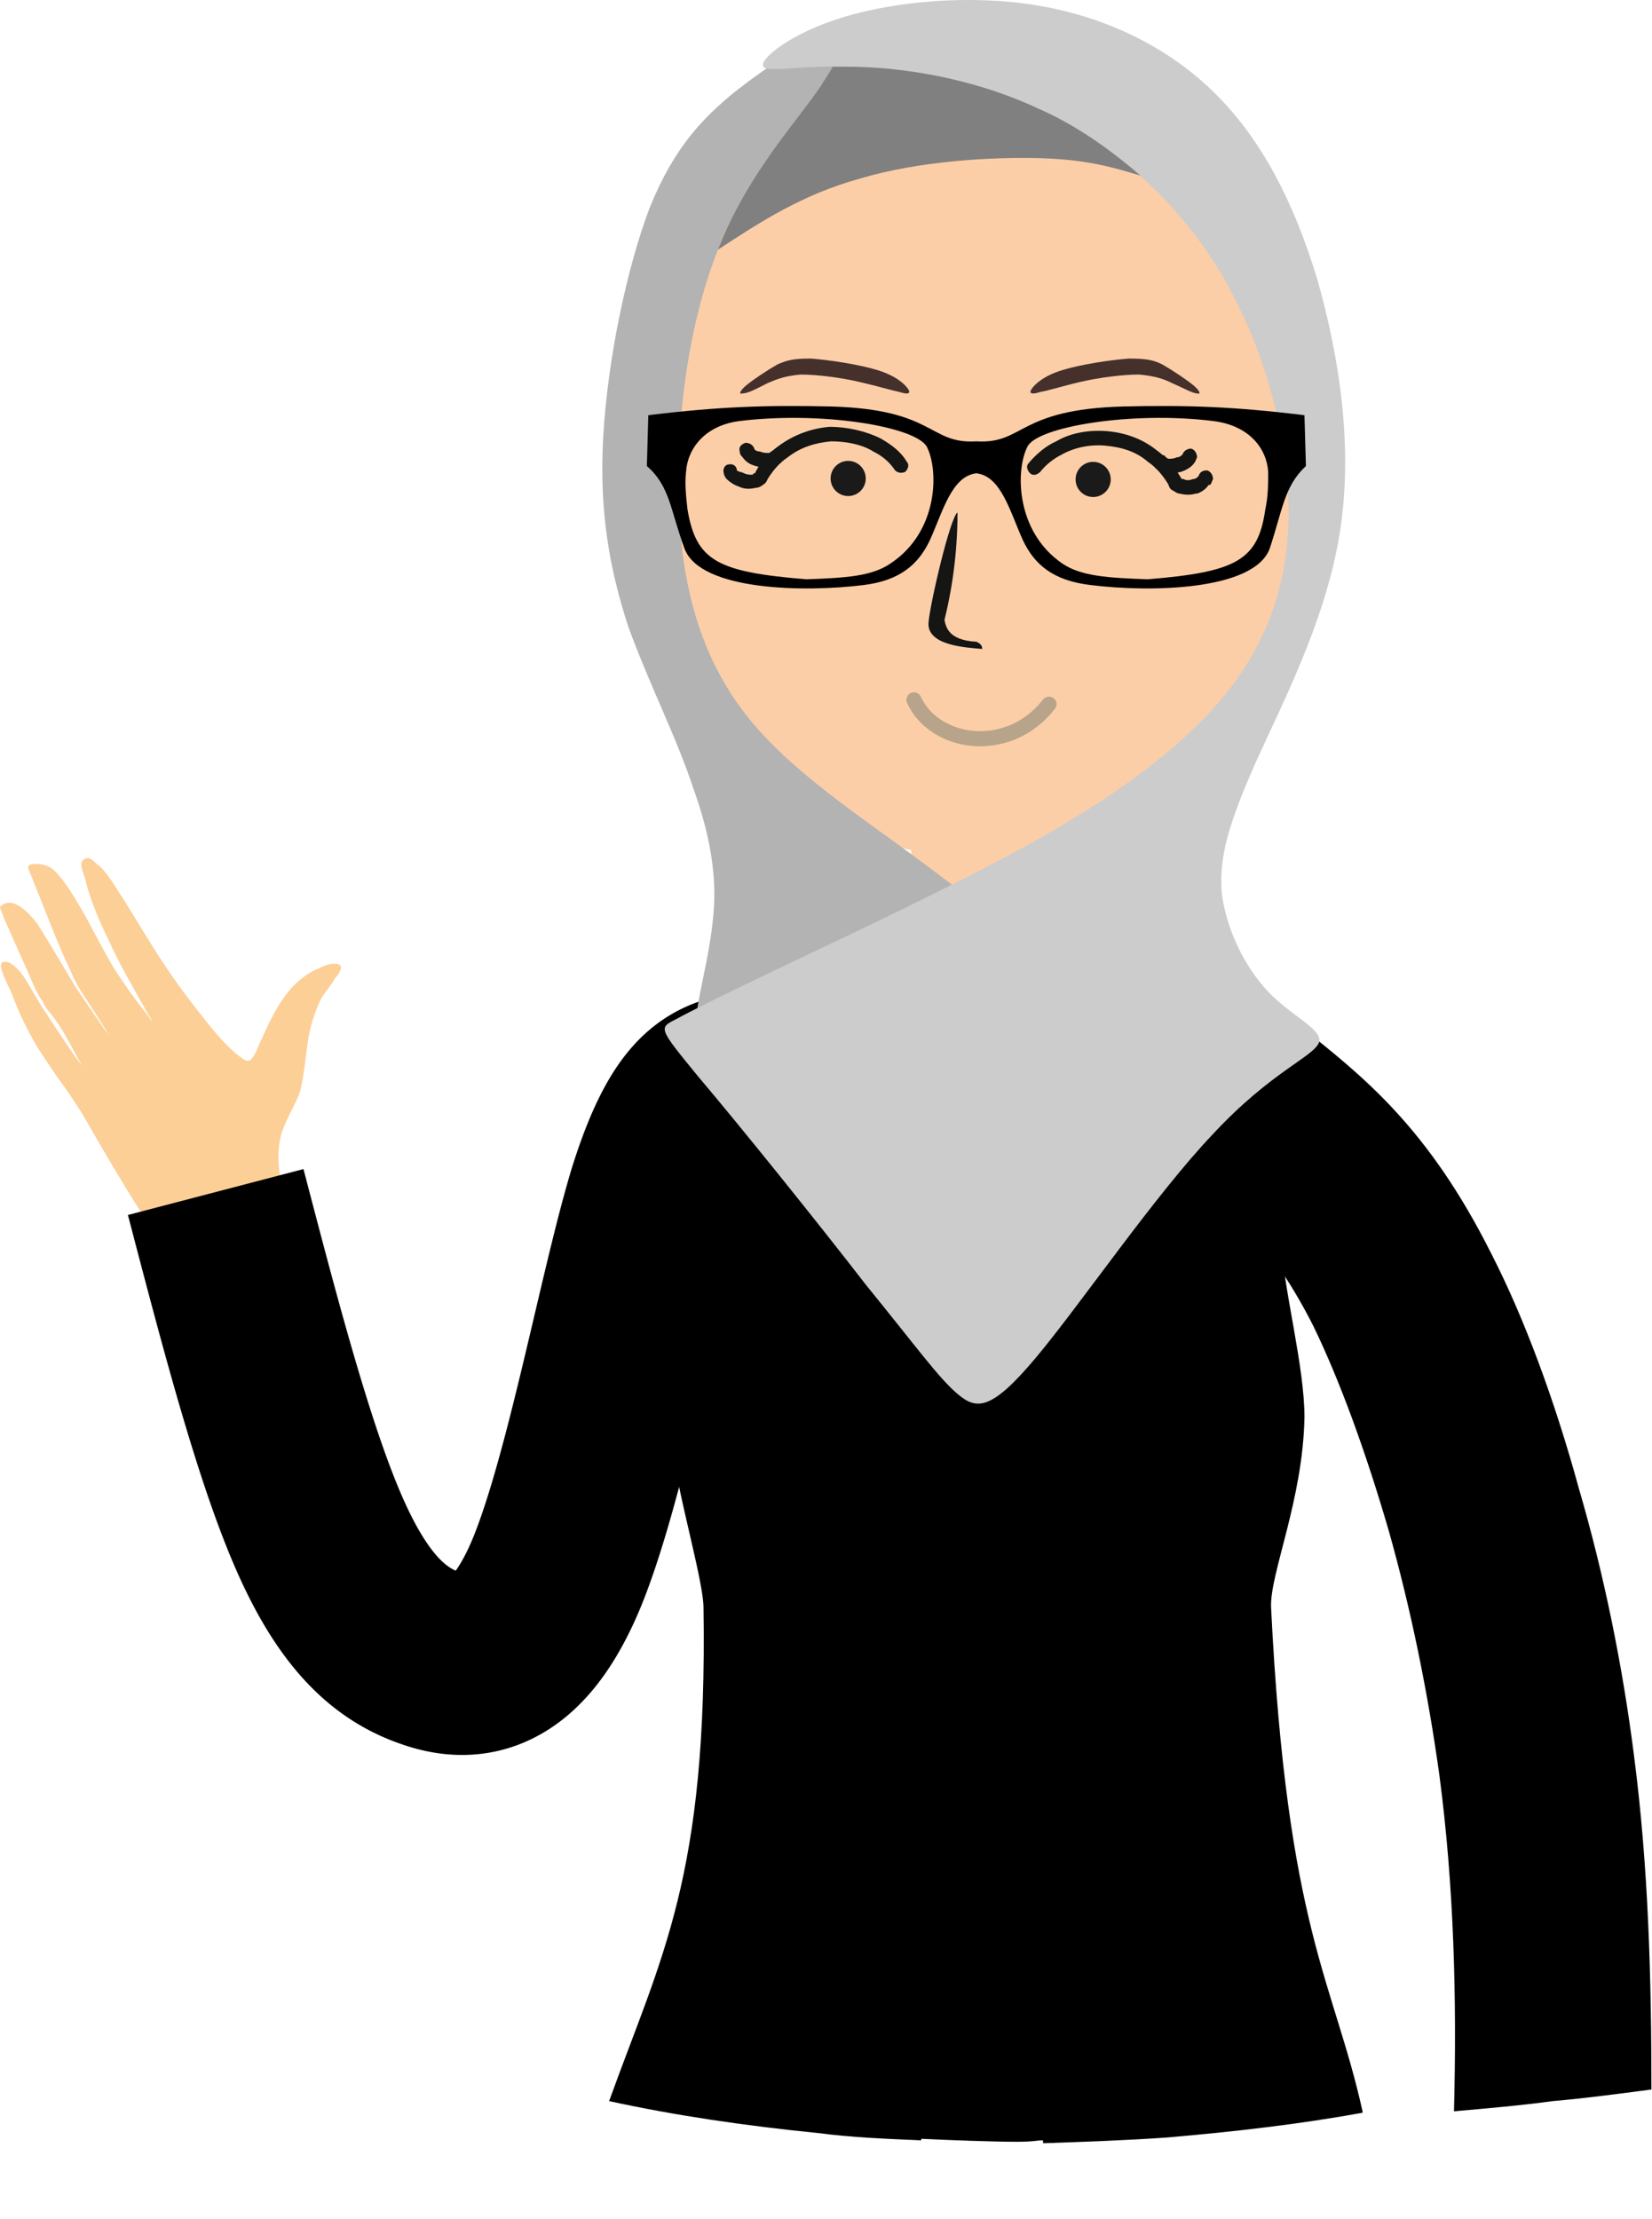 <?xml version="1.0" standalone="no"?><!DOCTYPE svg PUBLIC "-//W3C//DTD SVG 1.1//EN" "http://www.w3.org/Graphics/SVG/1.1/DTD/svg11.dtd"><svg width="100%" height="100%" viewBox="0 0 1138 1528" version="1.1" xmlns="http://www.w3.org/2000/svg" xmlns:xlink="http://www.w3.org/1999/xlink" xml:space="preserve" style="fill-rule:evenodd;clip-rule:evenodd;stroke-linecap:round;stroke-linejoin:round;stroke-miterlimit:1.414;"><path d="M894.598,705.927c44,35 89,70 133,158c22,43 43,99 60,161c17,58 30,121 38,184c10,77 12,153 12,230c-23,3 -45,6 -68,8c-22,3 -45,5 -68,7c2,-78 0,-155 -10,-231c-8,-58 -20,-116 -35,-169c-16,-55 -34,-104 -52,-141c-33,-65 -68,-92 -102,-119l-4,-3l48,-42l44,-46l4,3Z" style="fill:#000;fill-rule:nonzero;"/><path d="M234.598,664.927c-2,-2 -8,-2 -15,2c-8,3 -17,10 -24,20c-8,11 -13,24 -17,32c-3,8 -5,10 -6,11c-2,1 -3,1 -7,-2c-4,-3 -10,-8 -19,-19c-9,-11 -21,-26 -33,-44c-12,-18 -24,-39 -32,-51c-8,-13 -12,-17 -15,-19c-3,-3 -5,-4 -6,-4c-2,0 -3,1 -4,2c-1,1 -1,4 2,12c2,9 7,24 16,42c8,18 20,38 26,49c6,10 5,9 1,3c-5,-6 -14,-18 -23,-32c-9,-15 -17,-32 -25,-45c-7,-12 -13,-20 -18,-24c-5,-3 -9,-3 -12,-3c-3,0 -4,1 -4,2c-1,0 0,1 5,14c5,12 14,36 20,49c6,13 7,16 12,24c6,9 15,23 19,30c5,7 5,7 0,0c-5,-7 -14,-20 -24,-35c-9,-15 -19,-32 -26,-43c-8,-10 -13,-13 -17,-14c-4,-1 -7,1 -8,2c-1,1 -1,0 2,8c4,9 11,25 16,36c5,12 8,18 11,22c2,5 4,6 9,13c5,7 12,20 15,26c4,6 4,6 -1,0c-4,-6 -13,-19 -20,-30c-7,-10 -12,-20 -16,-26c-4,-6 -7,-8 -10,-10c-3,-1 -6,-1 -6,2c0,3 3,10 7,18c3,8 7,18 13,29c5,10 13,21 19,30c6,8 10,14 17,25c7,12 16,28 30,51c14,23 33,51 43,67c10,16 12,19 19,18c6,-2 17,-7 28,-13c12,-6 24,-13 29,-19c5,-5 2,-8 -1,-17c-3,-8 -7,-22 -10,-35c-3,-13 -4,-26 -1,-37c3,-11 9,-19 13,-30c3,-11 4,-26 6,-38c2,-11 6,-21 9,-27c4,-6 7,-9 9,-13c3,-3 5,-7 4,-9Z" style="fill:#fccf97;"/><path d="M213.374,821.593l1.074,4.103l1.074,4.097l1.074,4.089l1.073,4.083l1.072,4.073l1.072,4.062l1.071,4.055l1.071,4.043l1.069,4.029l1.071,4.021l0.533,1.999l0.535,2.003l0.534,1.996l0.534,1.992l0.533,1.989l0.534,1.984l0.534,1.984l0.534,1.977l0.533,1.972l0.533,1.97l0.533,1.964l0.532,1.959l0.534,1.956l0.533,1.955l0.532,1.945l0.532,1.939l0.532,1.936l0.532,1.931l0.532,1.928l0.532,1.921l0.532,1.916l0.531,1.91l0.53,1.901l0.532,1.901l0.531,1.893l0.531,1.889l0.531,1.883l0.529,1.871l0.531,1.871l0.53,1.865l0.529,1.853l0.53,1.852l0.53,1.844l0.529,1.834l0.529,1.829l0.529,1.824l0.528,1.815l0.529,1.81l0.528,1.803l0.527,1.789l0.528,1.788l0.529,1.783l0.527,1.77l0.526,1.761l0.528,1.759l0.526,1.747l0.525,1.737l0.526,1.731l0.525,1.722l0.526,1.717l0.525,1.706l0.525,1.696l0.524,1.689l0.523,1.678l0.524,1.669l0.524,1.666l0.523,1.65l0.521,1.64l0.522,1.633l0.521,1.622l0.522,1.615l0.52,1.604l0.52,1.592l0.52,1.584l0.519,1.573l0.523,1.576l0.253,0.759l0.26,0.778l0.26,0.777l0.256,0.762l0.258,0.766l0.26,0.769l0.26,0.766l0.255,0.748l0.258,0.756l0.259,0.759l0.257,0.748l0.256,0.743l0.258,0.748l0.259,0.746l0.252,0.727l0.259,0.741l0.259,0.741l0.254,0.725l0.254,0.721l0.255,0.723l0.257,0.724l0.258,0.725l0.254,0.714l0.253,0.705l0.253,0.706l0.257,0.711l0.256,0.708l0.25,0.689l0.256,0.702l0.255,0.7l0.248,0.675l0.255,0.694l0.256,0.691l0.251,0.677l0.25,0.674l0.251,0.671l0.254,0.676l0.25,0.665l0.25,0.662l0.252,0.665l0.252,0.661l0.249,0.653l0.247,0.641l0.251,0.652l0.251,0.649l0.247,0.637l0.247,0.635l0.249,0.634l0.25,0.637l0.244,0.617l0.246,0.621l0.249,0.627l0.245,0.612l0.245,0.611l0.245,0.609l0.246,0.606l0.243,0.598l0.245,0.599l0.244,0.596l0.242,0.588l0.242,0.585l0.24,0.577l0.244,0.583l0.241,0.574l0.24,0.57l0.243,0.573l0.238,0.56l0.238,0.556l0.237,0.552l0.234,0.541l0.24,0.554l0.236,0.542l0.232,0.529l0.239,0.543l0.235,0.531l0.23,0.517l0.238,0.532l0.233,0.519l0.234,0.516l0.236,0.521l0.224,0.491l0.231,0.504l0.239,0.519l0.231,0.497l0.229,0.493l0.23,0.49l0.229,0.486l0.232,0.492l0.228,0.478l0.227,0.475l0.231,0.481l0.226,0.468l0.225,0.464l0.23,0.47l0.224,0.457l0.223,0.452l0.228,0.46l0.227,0.455l0.222,0.442l0.221,0.439l0.226,0.445l0.225,0.441l0.219,0.427l0.218,0.424l0.228,0.441l0.218,0.417l0.216,0.413l0.227,0.43l0.22,0.417l0.214,0.402l0.214,0.399l0.224,0.416l0.212,0.393l0.212,0.388l0.222,0.405l0.216,0.392l0.215,0.388l0.208,0.375l0.214,0.382l0.213,0.377l0.212,0.374l0.217,0.382l0.205,0.358l0.21,0.363l0.209,0.361l0.208,0.356l0.214,0.365l0.2,0.34l0.206,0.346l0.212,0.355l0.205,0.342l0.203,0.336l0.209,0.345l0.195,0.319l0.201,0.325l0.214,0.348l0.193,0.309l0.197,0.315l0.205,0.325l0.197,0.311l0.196,0.308l0.202,0.315l0.193,0.299l0.2,0.308l0.199,0.305l0.192,0.291l0.19,0.288l0.188,0.282l0.197,0.295l0.195,0.289l0.193,0.285l0.186,0.272l0.175,0.255l0.2,0.29l0.199,0.286l0.175,0.249l0.177,0.252l0.186,0.263l0.206,0.288l0.177,0.247l0.165,0.228l0.192,0.265l0.184,0.252l0.173,0.234l0.178,0.24l0.189,0.252l0.179,0.24l0.168,0.222l0.166,0.218l0.177,0.23l0.183,0.238l0.182,0.234l0.161,0.207l0.16,0.203l0.183,0.231l0.178,0.223l0.156,0.194l0.167,0.207l0.174,0.214l0.165,0.201l0.164,0.199l0.149,0.18l0.169,0.202l0.174,0.206l0.159,0.187l0.165,0.194l0.148,0.172l0.155,0.179l0.162,0.186l0.153,0.173l0.159,0.18l0.164,0.185l0.14,0.156l0.156,0.172l0.161,0.177l0.144,0.158l0.143,0.154l0.157,0.169l0.156,0.168l0.123,0.129l0.162,0.171l0.153,0.159l0.134,0.14l0.141,0.145l0.149,0.152l0.139,0.141l0.146,0.148l0.145,0.145l0.126,0.124l0.142,0.141l0.141,0.137l0.14,0.136l0.139,0.133l0.118,0.114l0.136,0.128l0.144,0.136l0.114,0.107l0.141,0.13l0.15,0.139l0.11,0.099l0.118,0.108l0.147,0.132l0.125,0.111l0.124,0.11l0.123,0.108l0.142,0.124l0.12,0.103l0.109,0.094l0.117,0.099l0.116,0.098l0.136,0.114l0.136,0.113l0.111,0.092l0.111,0.09l0.122,0.099l0.131,0.105l0.106,0.085l0.096,0.075l0.127,0.1l0.126,0.098l0.125,0.097l0.09,0.069l0.123,0.093l0.121,0.091l0.121,0.09l0.094,0.07l0.109,0.08l0.133,0.097l0.09,0.065l0.115,0.082l0.105,0.074l0.086,0.061l0.138,0.096l0.137,0.095l0.073,0.05l0.108,0.073l0.107,0.072l0.088,0.059l0.133,0.087l0.104,0.069l0.103,0.066l0.121,0.079l0.091,0.058l0.109,0.069l0.119,0.074l0.089,0.056l0.096,0.059l0.117,0.071l0.115,0.07l0.094,0.057l0.093,0.055l0.114,0.066l0.121,0.071l0.112,0.065l0.08,0.046l0.089,0.05l0.109,0.062l0.15,0.083l0.108,0.06l0.045,0.024l0.116,0.062l0.147,0.079l0.106,0.057l0.073,0.038l0.105,0.054l0.137,0.071l0.112,0.057l0.078,0.04l0.103,0.051l0.135,0.067l0.102,0.05l0.101,0.05l0.109,0.052l0.1,0.048l0.134,0.063l0.107,0.05l0.099,0.045l0.133,0.061l0.098,0.045l0.042,0.018l0.031,-0.042l0.153,-0.213l0.156,-0.219l0.154,-0.218l0.163,-0.234l0.158,-0.228l0.171,-0.251l0.164,-0.242l0.167,-0.25l0.172,-0.26l0.175,-0.267l0.183,-0.282l0.172,-0.267l0.176,-0.277l0.186,-0.295l0.187,-0.3l0.189,-0.307l0.187,-0.305l0.184,-0.304l0.196,-0.329l0.2,-0.335l0.19,-0.325l0.199,-0.341l0.201,-0.349l0.192,-0.336l0.205,-0.364l0.212,-0.379l0.204,-0.369l0.202,-0.367l0.208,-0.383l0.22,-0.408l0.212,-0.398l0.205,-0.388l0.216,-0.412l0.226,-0.438l0.216,-0.418l0.212,-0.418l0.223,-0.442l0.225,-0.45l0.222,-0.448l0.219,-0.448l0.229,-0.471l0.227,-0.471l0.224,-0.47l0.23,-0.486l0.231,-0.494l0.233,-0.5l0.23,-0.5l0.235,-0.516l0.233,-0.516l0.234,-0.522l0.236,-0.531l0.236,-0.538l0.238,-0.544l0.239,-0.554l0.237,-0.553l0.238,-0.561l0.245,-0.582l0.176,-0.422l0.183,-0.45l0.249,-0.614l0.248,-0.621l0.253,-0.635l0.25,-0.636l0.252,-0.643l0.257,-0.662l0.255,-0.663l0.256,-0.67l0.261,-0.69l0.255,-0.675l0.26,-0.696l0.263,-0.709l0.258,-0.702l0.263,-0.72l0.264,-0.726l0.262,-0.727l0.267,-0.746l0.265,-0.745l0.265,-0.75l0.267,-0.762l0.264,-0.755l0.267,-0.773l0.272,-0.791l0.269,-0.784l0.268,-0.79l0.269,-0.795l0.27,-0.805l0.273,-0.818l0.271,-0.816l0.27,-0.818l0.27,-0.826l0.275,-0.843l0.273,-0.84l0.269,-0.834l0.274,-0.858l0.275,-0.862l0.274,-0.861l0.275,-0.874l0.272,-0.866l0.273,-0.876l0.277,-0.891l0.276,-0.891l0.272,-0.886l0.277,-0.904l0.277,-0.911l0.273,-0.903l0.276,-0.914l0.277,-0.924l0.276,-0.922l0.274,-0.921l0.277,-0.938l0.276,-0.936l0.276,-0.943l0.278,-0.951l0.275,-0.944l0.278,-0.96l0.276,-0.957l0.276,-0.963l0.278,-0.973l0.275,-0.964l0.276,-0.973l0.278,-0.984l0.276,-0.983l0.276,-0.986l0.279,-0.997l0.276,-0.992l0.274,-0.988l0.278,-1.008l0.279,-1.013l0.274,-1l0.275,-1.008l0.278,-1.021l0.276,-1.019l0.276,-1.019l0.277,-1.03l0.276,-1.028l0.276,-1.029l0.275,-1.033l0.276,-1.037l0.277,-1.043l0.275,-1.042l0.275,-1.045l0.275,-1.047l0.275,-1.05l0.277,-1.059l0.274,-1.053l0.275,-1.058l0.276,-1.068l0.272,-1.053l0.551,-2.143l0.549,-2.144l0.548,-2.154l0.548,-2.16l0.546,-2.169l0.548,-2.18l0.545,-2.183l0.545,-2.19l0.544,-2.196l0.544,-2.203l0.544,-2.211l0.542,-2.213l0.541,-2.217l0.542,-2.225l0.54,-2.226l0.539,-2.231l0.54,-2.236l0.538,-2.238l0.538,-2.238l0.537,-2.244l0.536,-2.243l0.534,-2.243l0.536,-2.25l0.533,-2.246l0.532,-2.242l1.065,-4.501l1.061,-4.492l1.058,-4.488l2.108,-8.948l1.049,-4.453l1.047,-4.436l1.044,-4.419l1.04,-4.392l0.521,-2.195l0.519,-2.183l0.518,-2.175l0.518,-2.17l0.518,-2.162l0.517,-2.157l0.516,-2.146l0.516,-2.137l0.515,-2.13l0.515,-2.121l0.515,-2.114l0.514,-2.102l0.514,-2.095l0.514,-2.082l0.513,-2.073l0.513,-2.065l0.512,-2.05l0.514,-2.044l0.512,-2.027l0.511,-2.017l0.515,-2.014l0.507,-1.977l0.259,-1.003l0.259,-1.001l0.255,-0.981l0.255,-0.98l0.257,-0.983l0.257,-0.98l0.258,-0.978l0.256,-0.968l0.255,-0.962l0.259,-0.975l0.259,-0.966l0.252,-0.942l0.258,-0.958l0.261,-0.964l0.256,-0.944l0.256,-0.94l0.259,-0.943l0.259,-0.942l0.259,-0.937l0.259,-0.933l0.257,-0.924l0.258,-0.921l0.263,-0.933l0.26,-0.918l0.258,-0.909l0.259,-0.909l0.261,-0.908l0.262,-0.906l0.263,-0.906l0.262,-0.9l0.26,-0.887l0.264,-0.894l0.264,-0.889l0.262,-0.879l0.265,-0.883l0.352,-1.164l0.368,-1.17l0.28,-0.884l0.278,-0.873l0.28,-0.875l0.28,-0.868l0.28,-0.864l0.278,-0.854l0.282,-0.859l0.284,-0.857l0.278,-0.836l0.283,-0.847l0.282,-0.836l0.28,-0.824l0.287,-0.842l0.282,-0.821l0.28,-0.81l0.284,-0.817l0.289,-0.824l0.285,-0.807l0.281,-0.791l0.286,-0.8l0.286,-0.796l0.291,-0.803l0.287,-0.785l0.282,-0.77l0.29,-0.783l0.289,-0.775l0.29,-0.775l0.291,-0.77l0.292,-0.766l0.289,-0.755l0.292,-0.756l0.292,-0.753l0.292,-0.746l0.297,-0.753l0.29,-0.73l0.294,-0.737l0.3,-0.744l0.295,-0.727l0.3,-0.735l0.299,-0.726l0.298,-0.718l0.299,-0.716l0.299,-0.709l0.304,-0.717l0.303,-0.708l0.302,-0.701l0.303,-0.698l0.307,-0.702l0.306,-0.694l0.307,-0.691l0.309,-0.69l0.313,-0.693l0.309,-0.68l0.311,-0.677l0.309,-0.67l0.311,-0.668l0.326,-0.694l0.312,-0.658l0.315,-0.662l0.318,-0.659l0.322,-0.664l0.324,-0.662l0.32,-0.648l0.327,-0.659l0.321,-0.638l0.325,-0.644l0.33,-0.647l0.332,-0.646l0.328,-0.632l0.326,-0.624l0.339,-0.641l0.34,-0.64l0.339,-0.631l0.339,-0.624l0.337,-0.617l0.339,-0.615l0.348,-0.627l0.347,-0.618l0.339,-0.597l0.356,-0.623l0.354,-0.615l0.349,-0.599l0.36,-0.613l0.355,-0.598l0.356,-0.596l0.363,-0.602l0.359,-0.588l0.364,-0.592l0.367,-0.592l0.362,-0.577l0.373,-0.59l0.384,-0.601l0.38,-0.588l0.369,-0.566l0.38,-0.578l0.383,-0.577l0.372,-0.554l0.398,-0.589l0.394,-0.575l0.381,-0.552l0.403,-0.578l0.389,-0.55l0.401,-0.564l0.407,-0.566l0.392,-0.54l0.412,-0.561l0.419,-0.564l0.413,-0.551l0.399,-0.527l0.413,-0.54l0.435,-0.561l0.421,-0.539l0.414,-0.524l0.42,-0.527l0.435,-0.539l0.437,-0.536l0.442,-0.535l0.447,-0.537l0.422,-0.499l0.445,-0.523l0.451,-0.524l0.445,-0.51l0.459,-0.521l0.443,-0.497l0.469,-0.522l0.463,-0.507l0.456,-0.495l0.461,-0.494l0.465,-0.494l0.482,-0.505l0.463,-0.48l0.479,-0.491l0.496,-0.503l0.465,-0.465l0.494,-0.488l0.486,-0.475l0.478,-0.462l0.509,-0.485l0.475,-0.448l0.504,-0.471l0.51,-0.469l0.488,-0.443l0.505,-0.454l0.511,-0.454l0.502,-0.439l0.519,-0.45l0.511,-0.437l0.514,-0.434l0.534,-0.445l0.509,-0.419l0.498,-0.406l0.519,-0.417l0.549,-0.435l0.529,-0.414l0.515,-0.398l0.547,-0.418l0.525,-0.394l0.511,-0.381l0.547,-0.401l0.533,-0.386l0.523,-0.375l0.56,-0.395l0.546,-0.38l0.517,-0.355l0.535,-0.363l0.525,-0.351l0.562,-0.372l0.559,-0.364l0.517,-0.332l0.54,-0.344l0.537,-0.336l0.54,-0.334l0.544,-0.331l0.548,-0.329l0.551,-0.327l0.519,-0.304l0.535,-0.309l0.562,-0.32l0.541,-0.304l0.523,-0.289l0.511,-0.279l0.564,-0.305l0.555,-0.294l0.496,-0.26l0.536,-0.278l0.514,-0.262l0.541,-0.273l0.545,-0.27l0.496,-0.243l0.524,-0.253l0.526,-0.251l0.529,-0.248l0.504,-0.234l0.507,-0.232l0.509,-0.23l0.485,-0.216l0.512,-0.225l0.515,-0.223l0.501,-0.215l0.492,-0.207l0.508,-0.212l0.479,-0.196l0.468,-0.191l0.497,-0.198l0.472,-0.187l0.472,-0.184l0.485,-0.186l0.446,-0.17l0.448,-0.168l0.477,-0.177l0.45,-0.165l0.45,-0.163l0.462,-0.165l0.463,-0.163l0.415,-0.145l0.425,-0.146l0.436,-0.149l0.397,-0.134l0.437,-0.145l0.428,-0.141l0.443,-0.145l0.765,-0.245l0.781,-0.245l0.767,-0.236l0.745,-0.225l0.724,-0.215l0.715,-0.209l0.681,-0.196l0.666,-0.188l0.652,-0.182l0.605,-0.167l0.595,-0.162l0.596,-0.161l0.57,-0.153l1.008,-0.268l0.948,-0.25l31.594,119.83l0.001,-0.001l0.106,-0.078l0.07,-0.052l0.084,-0.063l0.105,-0.08l0.074,-0.058l0.087,-0.068l0.108,-0.085l0.077,-0.062l0.057,-0.046l0.067,-0.056l0.092,-0.076l0.071,-0.061l0.069,-0.058l0.077,-0.067l0.059,-0.052l0.069,-0.061l0.062,-0.056l0.045,-0.04l0.066,-0.061l0.062,-0.058l0.031,-0.03l0.065,-0.061l0.035,-0.034l0.042,-0.041l0.05,-0.049l0.02,-0.021l0.052,-0.052l0.035,-0.036l0.018,-0.019l0.037,-0.039l0.021,-0.022l0.015,-0.016l0.011,-0.012l0.017,-0.019l0.022,-0.024l0.011,-0.012l0.003,-0.004l-0.001,0.001l-0.025,0.03l-0.006,0.007l-0.011,0.013l-0.013,0.016l-0.027,0.035l-0.034,0.043l-0.028,0.035l-0.014,0.019l-0.036,0.047l-0.05,0.066l-0.037,0.048l-0.031,0.042l-0.037,0.052l-0.058,0.08l-0.044,0.059l-0.049,0.07l-0.063,0.089l-0.048,0.069l-0.069,0.101l-0.059,0.085l-0.053,0.079l-0.08,0.119l-0.07,0.105l-0.072,0.11l-0.085,0.13l-0.074,0.115l-0.069,0.108l-0.081,0.128l-0.092,0.147l-0.088,0.141l-0.09,0.147l-0.097,0.158l-0.07,0.117l0.042,0.159l-0.163,0.043l-0.101,0.17l-0.097,0.164l-0.108,0.186l-0.102,0.178l-0.101,0.177l-0.119,0.21l-0.111,0.198l-0.11,0.197l-0.119,0.216l-0.122,0.223l-0.121,0.224l-0.121,0.224l-0.119,0.224l-0.122,0.231l-0.134,0.256l-0.133,0.256l-0.129,0.251l-0.131,0.258l-0.137,0.271l-0.142,0.282l-0.135,0.272l-0.144,0.291l-0.139,0.285l-0.142,0.292l-0.147,0.305l-0.148,0.312l-0.154,0.324l-0.139,0.297l-0.155,0.332l-0.157,0.339l-0.155,0.34l-0.158,0.347l-0.155,0.342l-0.159,0.355l-0.16,0.362l-0.163,0.369l-0.162,0.37l-0.166,0.382l-0.168,0.39l-0.167,0.391l-0.167,0.392l-0.172,0.41l-0.172,0.412l-0.174,0.419l-0.174,0.421l-0.172,0.422l-0.178,0.439l-0.174,0.431l-0.179,0.449l-0.185,0.466l-0.178,0.452l-0.184,0.468l-0.183,0.472l-0.185,0.479l-0.187,0.489l-0.186,0.489l-0.187,0.495l-0.188,0.5l-0.189,0.509l-0.19,0.513l-0.197,0.536l-0.193,0.53l-0.19,0.523l-0.194,0.54l-0.196,0.547l-0.201,0.567l-0.198,0.561l-0.194,0.555l-0.199,0.571l-0.204,0.591l-0.202,0.588l-0.198,0.58l-0.206,0.608l-0.205,0.606l-0.203,0.607l-0.209,0.628l-0.204,0.618l-0.206,0.628l-0.21,0.644l-0.209,0.644l-0.21,0.652l-0.21,0.656l-0.213,0.668l-0.212,0.67l-0.124,0.394l-0.118,0.389l-0.204,0.681l-0.208,0.696l-0.206,0.697l-0.208,0.703l-0.211,0.721l-0.21,0.719l-0.21,0.723l-0.212,0.734l-0.213,0.743l-0.215,0.752l-0.217,0.764l-0.216,0.763l-0.214,0.759l-0.218,0.781l-0.22,0.789l-0.219,0.789l-0.22,0.794l-0.22,0.8l-0.221,0.808l-0.224,0.821l-0.224,0.827l-0.221,0.816l-0.224,0.831l-0.23,0.856l-0.225,0.842l-0.223,0.841l-0.229,0.863l-0.229,0.867l-0.228,0.865l-0.229,0.873l-0.229,0.877l-0.232,0.889l-0.233,0.896l-0.229,0.885l-0.23,0.891l-0.471,1.835l-0.467,1.831l-0.472,1.859l-0.474,1.878l-0.476,1.892l-0.478,1.915l-0.48,1.928l-0.482,1.948l-0.484,1.966l-0.486,1.98l-0.489,1.998l-0.489,2.01l-0.493,2.027l-0.494,2.043l-0.496,2.057l-0.498,2.071l-0.5,2.081l-0.501,2.097l-0.504,2.109l-0.505,2.122l-0.508,2.133l-0.508,2.14l-1.024,4.325l-1.031,4.363l-1.038,4.401l-1.045,4.435l-2.11,8.959l-1.066,4.52l-1.073,4.544l-1.079,4.558l-0.544,2.294l-0.545,2.294l-0.545,2.293l-0.549,2.301l-0.55,2.303l-0.551,2.303l-0.555,2.309l-0.555,2.307l-0.557,2.308l-0.559,2.312l-0.561,2.314l-0.563,2.312l-0.565,2.314l-0.567,2.314l-0.568,2.31l-0.57,2.312l-0.573,2.312l-0.575,2.31l-0.577,2.308l-0.578,2.302l-0.581,2.303l-0.583,2.302l-0.584,2.296l-0.587,2.295l-0.587,2.283l-0.299,1.154l-0.294,1.135l-0.297,1.144l-0.298,1.144l-0.296,1.134l-0.298,1.14l-0.299,1.138l-0.3,1.137l-0.3,1.136l-0.299,1.129l-0.301,1.133l-0.303,1.132l-0.302,1.131l-0.303,1.128l-0.302,1.121l-0.305,1.127l-0.305,1.123l-0.303,1.117l-0.307,1.124l-0.309,1.126l-0.305,1.109l-0.306,1.108l-0.311,1.123l-0.31,1.114l-0.308,1.103l-0.311,1.109l-0.311,1.106l-0.31,1.099l-0.314,1.104l-0.315,1.107l-0.312,1.093l-0.315,1.096l-0.316,1.096l-0.314,1.086l-0.319,1.097l-0.317,1.082l-0.317,1.085l-0.32,1.085l-0.319,1.076l-0.322,1.086l-0.323,1.078l-0.32,1.069l-0.324,1.072l-0.326,1.076l-0.323,1.061l-0.324,1.06l-0.329,1.071l-0.327,1.058l-0.326,1.051l-0.331,1.058l-0.332,1.06l-0.33,1.044l-0.332,1.048l-0.332,1.041l-0.332,1.037l-0.34,1.052l-0.336,1.036l-0.334,1.027l-0.34,1.034l-0.34,1.033l-0.341,1.028l-0.34,1.016l-0.342,1.021l-0.345,1.021l-0.346,1.018l-0.347,1.014l-0.344,0.998l-0.348,1.007l-0.354,1.016l-0.351,0.999l-0.354,1.001l-0.354,0.997l-0.353,0.986l-0.359,0.995l-0.358,0.986l-0.359,0.982l-0.365,0.991l-0.36,0.972l-0.365,0.976l-0.371,0.986l-0.364,0.96l-0.371,0.971l-0.372,0.966l-0.371,0.957l-0.377,0.965l-0.379,0.961l-0.378,0.951l-0.382,0.954l-0.384,0.95l-0.449,1.102l-0.458,1.097l-0.388,0.924l-0.397,0.935l-0.4,0.931l-0.397,0.92l-0.4,0.918l-0.402,0.914l-0.404,0.91l-0.406,0.907l-0.409,0.904l-0.407,0.891l-0.412,0.897l-0.412,0.886l-0.413,0.883l-0.416,0.879l-0.422,0.884l-0.42,0.873l-0.419,0.862l-0.429,0.874l-0.427,0.863l-0.426,0.853l-0.428,0.849l-0.439,0.863l-0.438,0.851l-0.426,0.823l-0.438,0.837l-0.45,0.851l-0.444,0.831l-0.436,0.811l-0.449,0.826l-0.456,0.831l-0.454,0.82l-0.447,0.798l-0.455,0.806l-0.469,0.821l-0.46,0.799l-0.463,0.797l-0.472,0.804l-0.465,0.782l-0.467,0.78l-0.48,0.795l-0.479,0.783l-0.477,0.772l-0.479,0.77l-0.482,0.764l-0.491,0.774l-0.497,0.773l-0.486,0.748l-0.495,0.755l-0.498,0.752l-0.504,0.753l-0.507,0.75l-0.501,0.733l-0.515,0.746l-0.51,0.73l-0.52,0.738l-0.517,0.726l-0.522,0.724l-0.525,0.721l-0.527,0.716l-0.543,0.73l-0.528,0.701l-0.531,0.7l-0.546,0.71l-0.54,0.694l-0.554,0.706l-0.559,0.703l-0.541,0.673l-0.557,0.685l-0.572,0.697l-0.566,0.68l-0.52,0.617l-0.305,0.361l-0.307,0.36l-0.294,0.343l-0.285,0.33l-0.297,0.342l-0.272,0.311l-0.289,0.329l-0.315,0.356l-0.275,0.31l-0.303,0.34l-0.293,0.325l-0.279,0.308l-0.322,0.354l-0.281,0.307l-0.282,0.306l-0.326,0.352l-0.313,0.335l-0.301,0.321l-0.286,0.303l-0.288,0.303l-0.304,0.319l-0.29,0.302l-0.336,0.348l-0.323,0.331l-0.293,0.299l-0.311,0.315l-0.295,0.299l-0.313,0.313l-0.298,0.297l-0.331,0.328l-0.317,0.311l-0.302,0.295l-0.335,0.326l-0.272,0.262l-0.321,0.309l-0.356,0.339l-0.342,0.324l-0.31,0.29l-0.276,0.258l-0.312,0.289l-0.364,0.337l-0.331,0.302l-0.315,0.288l-0.317,0.286l-0.319,0.286l-0.319,0.285l-0.337,0.299l-0.376,0.331l-0.286,0.249l-0.325,0.283l-0.365,0.314l-0.327,0.28l-0.329,0.28l-0.308,0.26l-0.348,0.293l-0.373,0.31l-0.335,0.277l-0.336,0.275l-0.296,0.242l-0.338,0.275l-0.398,0.32l-0.359,0.286l-0.283,0.224l-0.344,0.272l-0.406,0.316l-0.304,0.235l-0.365,0.282l-0.35,0.267l-0.351,0.267l-0.353,0.265l-0.309,0.232l-0.372,0.276l-0.357,0.264l-0.405,0.296l-0.361,0.26l-0.267,0.193l-0.38,0.272l-0.412,0.292l-0.366,0.257l-0.336,0.234l-0.32,0.222l-0.403,0.278l-0.371,0.253l-0.341,0.23l-0.392,0.263l-0.376,0.25l-0.31,0.205l-0.396,0.26l-0.381,0.247l-0.33,0.213l-0.4,0.256l-0.369,0.234l-0.387,0.243l-0.405,0.253l-0.336,0.207l-0.337,0.207l-0.392,0.239l-0.411,0.248l-0.396,0.236l-0.325,0.192l-0.416,0.245l-0.4,0.232l-0.345,0.2l-0.346,0.197l-0.405,0.231l-0.422,0.236l-0.334,0.186l-0.409,0.226l-0.427,0.234l-0.353,0.19l-0.354,0.191l-0.415,0.221l-0.417,0.219l-0.357,0.186l-0.358,0.186l-0.437,0.224l-0.361,0.183l-0.408,0.206l-0.426,0.211l-0.379,0.187l-0.366,0.177l-0.35,0.17l-0.446,0.214l-0.434,0.205l-0.369,0.172l-0.37,0.172l-0.437,0.201l-0.373,0.169l-0.44,0.198l-0.389,0.173l-0.361,0.159l-0.444,0.193l-0.378,0.163l-0.447,0.19l-0.769,0.322l-0.792,0.324l-0.81,0.326l-0.808,0.315l-0.806,0.309l-0.859,0.32l-0.785,0.285l-0.781,0.278l-0.828,0.287l-0.833,0.281l-0.836,0.275l-0.84,0.268l-0.801,0.249l-0.809,0.245l-0.812,0.239l-0.81,0.231l-0.858,0.238l-0.822,0.22l-0.825,0.215l-0.822,0.206l-0.786,0.191l-0.873,0.206l-0.836,0.189l-0.794,0.173l-0.795,0.168l-0.843,0.171l-0.842,0.163l-0.802,0.15l-0.808,0.144l-0.81,0.138l-0.851,0.139l-0.85,0.131l-0.772,0.113l-0.817,0.115l-0.813,0.106l-0.817,0.102l-0.82,0.095l-0.777,0.085l-0.819,0.083l-0.824,0.078l-0.781,0.067l-0.779,0.063l-0.827,0.059l-0.783,0.051l-0.827,0.048l-0.784,0.038l-0.784,0.035l-0.785,0.027l-0.742,0.022l-0.831,0.019l-0.787,0.011l-0.742,0.007l-0.787,0.001l-0.788,-0.005l-0.743,-0.009l-0.744,-0.014l-0.787,-0.02l-0.788,-0.026l-0.744,-0.029l-0.743,-0.034l-0.743,-0.039l-0.744,-0.044l-0.744,-0.048l-0.742,-0.053l-0.741,-0.058l-0.699,-0.059l-0.743,-0.066l-0.742,-0.072l-0.742,-0.077l-0.738,-0.081l-0.697,-0.081l-0.697,-0.084l-0.693,-0.089l-0.695,-0.092l-0.739,-0.103l-0.694,-0.101l-0.694,-0.105l-0.693,-0.109l-0.649,-0.106l-0.734,-0.123l-0.695,-0.122l-0.647,-0.117l-0.642,-0.119l-0.689,-0.131l-0.687,-0.136l-0.649,-0.131l-0.685,-0.143l-0.643,-0.137l-0.646,-0.142l-0.636,-0.143l-0.64,-0.146l-0.649,-0.153l-0.638,-0.153l-0.638,-0.156l-0.636,-0.16l-0.636,-0.163l-0.604,-0.157l-0.634,-0.169l-0.591,-0.16l-0.638,-0.175l-0.631,-0.179l-0.554,-0.158l-0.594,-0.172l-0.628,-0.185l-0.592,-0.179l-0.592,-0.18l-0.585,-0.182l-0.59,-0.185l-0.589,-0.188l-0.549,-0.178l-0.62,-0.203l-0.548,-0.183l-0.553,-0.186l-0.578,-0.198l-0.545,-0.189l-0.583,-0.204l-0.22,-0.078l-0.226,-0.078l-0.548,-0.193l-0.548,-0.194l-0.546,-0.196l-0.509,-0.185l-0.576,-0.21l-0.551,-0.205l-0.507,-0.19l-0.573,-0.216l-0.587,-0.225l-0.541,-0.21l-0.497,-0.195l-0.577,-0.227l-0.539,-0.216l-0.538,-0.217l-0.574,-0.235l-0.537,-0.221l-0.571,-0.239l-0.528,-0.222l-0.534,-0.227l-0.569,-0.245l-0.533,-0.232l-0.566,-0.248l-0.558,-0.248l-0.53,-0.238l-0.564,-0.255l-0.528,-0.242l-0.561,-0.259l-0.553,-0.259l-0.525,-0.247l-0.558,-0.266l-0.549,-0.264l-0.556,-0.27l-0.554,-0.272l-0.521,-0.258l-0.552,-0.276l-0.576,-0.292l-0.542,-0.276l-0.516,-0.267l-0.547,-0.284l-0.579,-0.304l-0.545,-0.29l-0.503,-0.269l-0.534,-0.289l-0.605,-0.33l-0.54,-0.298l-0.499,-0.277l-0.537,-0.302l-0.559,-0.316l-0.566,-0.324l-0.533,-0.309l-0.523,-0.305l-0.531,-0.312l-0.551,-0.327l-0.549,-0.329l-0.527,-0.319l-0.525,-0.321l-0.544,-0.335l-0.552,-0.343l-0.521,-0.327l-0.53,-0.335l-0.548,-0.35l-0.516,-0.333l-0.535,-0.347l-0.533,-0.35l-0.504,-0.333l-0.548,-0.365l-0.528,-0.356l-0.526,-0.357l-0.561,-0.385l-0.496,-0.343l-0.495,-0.344l-0.546,-0.384l-0.528,-0.374l-0.516,-0.37l-0.54,-0.389l-0.497,-0.362l-0.52,-0.382l-0.535,-0.396l-0.508,-0.379l-0.506,-0.381l-0.504,-0.382l-0.537,-0.411l-0.501,-0.387l-0.499,-0.388l-0.498,-0.39l-0.529,-0.418l-0.517,-0.413l-0.493,-0.396l-0.5,-0.406l-0.512,-0.417l-0.51,-0.421l-0.485,-0.403l-0.484,-0.406l-0.505,-0.425l-0.502,-0.427l-0.51,-0.437l-0.499,-0.432l-0.475,-0.414l-0.495,-0.434l-0.493,-0.436l-0.492,-0.439l-0.469,-0.421l-0.496,-0.449l-0.506,-0.462l-0.464,-0.427l-0.473,-0.438l-0.5,-0.467l-0.468,-0.441l-0.476,-0.451l-0.494,-0.472l-0.473,-0.456l-0.471,-0.457l-0.469,-0.459l-0.468,-0.46l-0.483,-0.48l-0.464,-0.464l-0.462,-0.465l-0.469,-0.477l-0.459,-0.468l-0.466,-0.48l-0.472,-0.49l-0.454,-0.474l-0.443,-0.466l-0.483,-0.512l-0.448,-0.479l-0.447,-0.48l-0.461,-0.5l-0.459,-0.501l-0.442,-0.486l-0.447,-0.494l-0.462,-0.516l-0.436,-0.49l-0.442,-0.499l-0.449,-0.511l-0.438,-0.502l-0.445,-0.514l-0.451,-0.525l-0.433,-0.507l-0.44,-0.519l-0.424,-0.504l-0.428,-0.511l-0.448,-0.54l-0.433,-0.525l-0.431,-0.526l-0.422,-0.518l-0.428,-0.53l-0.439,-0.547l-0.417,-0.523l-0.411,-0.519l-0.434,-0.55l-0.432,-0.554l-0.411,-0.529l-0.41,-0.531l-0.415,-0.542l-0.426,-0.559l-0.424,-0.561l-0.411,-0.547l-0.402,-0.539l-0.411,-0.555l-0.418,-0.567l-0.405,-0.554l-0.397,-0.545l-0.423,-0.586l-0.411,-0.573l-0.383,-0.537l-0.401,-0.565l-0.41,-0.582l-0.412,-0.59l-0.387,-0.557l-0.387,-0.558l-0.41,-0.598l-0.4,-0.586l-0.391,-0.577l-0.39,-0.58l-0.387,-0.577l-0.396,-0.595l-0.393,-0.594l-0.391,-0.596l-0.384,-0.587l-0.382,-0.589l-0.39,-0.604l-0.38,-0.592l-0.385,-0.604l-0.384,-0.605l-0.376,-0.598l-0.383,-0.611l-0.388,-0.624l-0.364,-0.59l-0.38,-0.616l-0.384,-0.629l-0.369,-0.607l-0.375,-0.622l-0.373,-0.621l-0.366,-0.613l-0.372,-0.627l-0.377,-0.638l-0.363,-0.619l-0.368,-0.632l-0.368,-0.634l-0.366,-0.635l-0.371,-0.647l-0.358,-0.628l-0.363,-0.641l-0.362,-0.642l-0.361,-0.645l-0.365,-0.656l-0.359,-0.648l-0.358,-0.65l-0.351,-0.641l-0.362,-0.664l-0.36,-0.666l-0.348,-0.647l-0.359,-0.669l-0.358,-0.672l-0.351,-0.663l-0.345,-0.655l-0.355,-0.677l-0.353,-0.68l-0.343,-0.661l-0.351,-0.682l-0.351,-0.685l-0.345,-0.677l-0.345,-0.679l-0.348,-0.69l-0.347,-0.693l-0.342,-0.685l-0.341,-0.687l-0.344,-0.699l-0.344,-0.7l-0.339,-0.693l-0.342,-0.705l-0.341,-0.707l-0.336,-0.699l-0.34,-0.711l-0.34,-0.714l-0.333,-0.705l-0.338,-0.717l-0.337,-0.719l-0.336,-0.722l-0.335,-0.723l-0.326,-0.708l-0.334,-0.727l-0.341,-0.748l-0.328,-0.723l-0.332,-0.735l-0.331,-0.736l-0.326,-0.73l-0.334,-0.75l-0.329,-0.743l-0.324,-0.737l-0.331,-0.755l-0.327,-0.751l-0.323,-0.742l-0.329,-0.763l-0.325,-0.757l-0.325,-0.759l-0.324,-0.762l-0.32,-0.755l-0.321,-0.762l-0.321,-0.764l-0.318,-0.762l-0.321,-0.773l-0.319,-0.771l-0.319,-0.774l-0.316,-0.77l-0.317,-0.775l-0.317,-0.78l-0.315,-0.777l-0.314,-0.782l-0.315,-0.783l-0.315,-0.789l-0.31,-0.779l-0.314,-0.79l-0.315,-0.8l-0.309,-0.786l-0.311,-0.793l-0.311,-0.799l-0.311,-0.802l-0.307,-0.794l-0.308,-0.798l-0.312,-0.813l-0.308,-0.806l-0.306,-0.804l-0.305,-0.806l-0.308,-0.813l-0.307,-0.816l-0.303,-0.809l-0.307,-0.82l-0.305,-0.822l-0.306,-0.824l-0.301,-0.815l-0.301,-0.817l-0.309,-0.842l-0.3,-0.821l-0.3,-0.824l-0.306,-0.842l-0.299,-0.827l-0.299,-0.83l-0.302,-0.84l-0.302,-0.846l-0.3,-0.841l-0.297,-0.836l-0.298,-0.84l-0.3,-0.848l-0.3,-0.852l-0.3,-0.855l-0.295,-0.843l-0.295,-0.848l-0.301,-0.866l-0.295,-0.852l-0.295,-0.854l-0.298,-0.864l-0.296,-0.863l-0.293,-0.857l-0.296,-0.865l-0.298,-0.878l-0.293,-0.863l-0.292,-0.865l-0.294,-0.873l-0.296,-0.88l-0.292,-0.871l-0.292,-0.873l-0.299,-0.898l-0.58,-1.748l-0.584,-1.769l-0.582,-1.774l-0.582,-1.782l-0.58,-1.788l-0.579,-1.793l-0.579,-1.802l-0.578,-1.808l-0.577,-1.816l-0.576,-1.82l-0.574,-1.821l-0.574,-1.832l-0.574,-1.839l-0.572,-1.844l-0.572,-1.85l-0.571,-1.855l-0.569,-1.857l-0.57,-1.868l-0.569,-1.872l-0.568,-1.88l-0.567,-1.884l-0.566,-1.884l-0.566,-1.896l-0.566,-1.9l-0.563,-1.9l-0.564,-1.907l-0.564,-1.919l-0.562,-1.916l-0.562,-1.923l-0.562,-1.93l-0.56,-1.931l-0.561,-1.939l-0.56,-1.944l-0.559,-1.946l-0.558,-1.949l-0.559,-1.958l-0.557,-1.959l-0.556,-1.961l-0.558,-1.971l-0.556,-1.971l-0.555,-1.974l-0.555,-1.979l-0.554,-1.982l-0.555,-1.99l-0.554,-1.991l-0.553,-1.993l-0.553,-1.997l-0.552,-2l-0.552,-2.004l-0.552,-2.008l-0.552,-2.013l-0.551,-2.014l-0.549,-2.013l-0.55,-2.018l-0.55,-2.024l-0.55,-2.025l-0.549,-2.027l-0.548,-2.03l-0.549,-2.033l-0.547,-2.032l-0.548,-2.038l-0.547,-2.04l-0.548,-2.042l-0.546,-2.044l-0.546,-2.042l-0.547,-2.052l-1.09,-4.094l-1.09,-4.107l-1.089,-4.111l-1.087,-4.114l-1.087,-4.121l-1.086,-4.125l-1.084,-4.125l-1.084,-4.13l-1.083,-4.13l-1.082,-4.133l-2.16,-8.257l-2.158,-8.255l120.936,-31.612l2.155,8.243l2.153,8.229Z" style="fill:#000;"/><path d="M734.598,421.927l-4,224l58,41l-153,166l-103,-127l91,-76l14,-215l97,-13Z" style="fill:#fccea7;"/><g id="_744781632_"><path d="M742.598,684.927c-23,28 -48,33 -74,33c-25,0 -48,-7 -69,-30c16,93 -60,605 -42,766c0,5 3,9 7,14c23,2 47,4 71,5c21,1 50,2 64,2c14,0 13,-1 20,-1c29,0 57,-1 85,-3c5,-8 7,-16 8,-25c15,-200 -84,-680 -70,-761Z" style="fill:#000;"/><path d="M453.598,707.927c43,124 0,170 9,273c-3,24 21,101 22,125c3,187 -29,241 -65,341c46,10 94,17 144,22c23,3 47,4 71,5c1,-31 2,-101 9,-173c6,-75 18,-157 20,-250c1,-93 -8,-198 -10,-255c-1,-18 -2,-31 -1,-41c-21,-23 -52,-74 -62,-110c-69,32 -56,17 -137,63ZM938.598,1454.93l0,-1c-20,-90 -52,-125 -63,-347c-1,-23 22,-74 23,-131c0,-35 -14,-86 -16,-120c-4,-66 4,-112 8,-153c-37,-22 -81,-33 -142,-57c-4,33 -35,82 -58,106c1,8 1,17 2,28c1,43 -1,120 1,232c2,112 9,260 15,350c4,55 8,91 10,114c29,-1 58,-2 86,-4c46,-4 90,-9 134,-17ZM718.598,1476.93l0,1l0,-1ZM719.598,1482.93l0,1l0,-1ZM719.598,1483.93l0,1l0,-1ZM720.598,1492.93l1,1l-1,-1ZM721.598,1494.93l0,1l0,-1ZM722.598,1501.93l0,1l0,-1ZM722.598,1510.93l0,1l0,-1ZM723.598,1512.93l0,1l0,-1ZM723.598,1517.93l0,1l0,-1ZM723.598,1526.93l0,1l0,-1Z" style="fill:#000;"/></g><path d="M675.598,16.927c327,4 301,571 -3,573c-306,-1 -329,-576 3,-573Z" style="fill:#fccea7;"/><path d="M814.598,330.927c1,2 0,5 -3,7c-2,1 -5,0 -6,-3c-4,-7 -9,-13 -15,-17c-8,-7 -18,-10 -29,-11c-10,-1 -21,1 -30,6c-6,3 -11,7 -15,12c-2,2 -5,3 -7,1c-2,-2 -3,-5 -1,-7c5,-6 12,-12 19,-15c10,-6 23,-8 35,-7c12,1 24,5 34,13c7,5 13,12 18,21Z" style="fill:#151514;fill-rule:nonzero;"/><path d="M806.598,336.927c-2,-2 -2,-5 -1,-7c2,-2 5,-2 7,-1c1,1 2,1 3,1c1,1 4,1 6,0c2,0 3,-1 4,-2c1,-3 3,-4 6,-4c3,1 4,4 4,6c-1,2 -1,3 -2,4l-1,0c-2,3 -5,5 -8,6l-1,0c-3,1 -7,1 -11,0c-2,0 -4,-2 -6,-3ZM825.598,327.927l0,0ZM825.598,327.927l0,0Z" style="fill:#151514;fill-rule:nonzero;"/><path d="M795.598,321.927c-2,-2 -2,-5 0,-7c1,-2 5,-2 7,-1c0,1 1,1 2,2c2,0 4,0 6,-1c2,0 3,-1 4,-2c1,-3 4,-4 6,-4c3,1 4,4 4,6c-1,2 -1,3 -2,4c-2,3 -6,5 -9,6c-4,1 -8,1 -12,0c-2,0 -4,-1 -6,-3ZM814.598,312.927l0,0Z" style="fill:#151514;fill-rule:nonzero;"/><path d="M659.598,352.927c0,35 -6,62 -9,74c1,4 2,14 22,15c2,1 4,2 4,5c-10,-1 -38,-2 -37,-18c1,-13 15,-73 20,-76Z" style="fill:#151514;fill-rule:nonzero;"/><path d="M527.598,331.927c-1,2 -4,3 -6,2c-3,-2 -4,-5 -2,-7c4,-9 10,-15 17,-20c11,-8 23,-12 35,-13c12,0 25,3 35,8c7,4 14,9 18,16c2,2 1,5 -1,7c-2,1 -5,1 -7,-1c-4,-6 -9,-10 -15,-13c-8,-5 -19,-7 -29,-7c-11,1 -21,4 -30,11c-6,4 -11,10 -15,17Z" style="fill:#151514;fill-rule:nonzero;"/><path d="M520.598,325.927c2,-2 5,-2 7,0c2,2 1,6 -1,7c-2,2 -4,3 -6,3c-4,1 -8,1 -12,-1c-3,-1 -6,-3 -8,-5c-1,-1 -2,-3 -2,-4c-1,-3 1,-6 3,-6c3,-1 6,1 6,4c1,1 3,1 5,2c2,1 4,1 6,1c0,-1 1,-1 2,-1ZM507.598,323.927l0,0Z" style="fill:#151514;fill-rule:nonzero;"/><path d="M531.598,310.927c2,-2 5,-2 7,1c2,2 1,5 -1,7c-2,1 -4,2 -6,3c-4,0 -8,0 -11,-1c-4,-1 -7,-3 -9,-6c-1,-1 -2,-2 -2,-4c-1,-3 1,-5 4,-6c2,0 5,1 6,4c0,1 2,2 4,2c2,1 4,1 6,1c1,0 1,-1 2,-1ZM519.598,308.927l0,0Z" style="fill:#151514;fill-rule:nonzero;"/><path d="M584.252,317.393c-6.681,0.014 -12.093,5.45 -12.078,12.13c0.014,6.681 5.45,12.092 12.13,12.078c6.681,-0.015 12.093,-5.45 12.078,-12.131c-0.014,-6.68 -5.45,-12.092 -12.13,-12.077Z" style="fill:#1a1a1a;"/><path d="M753.002,318.053c-6.681,0.014 -12.093,5.45 -12.078,12.13c0.014,6.681 5.45,12.092 12.13,12.078c6.681,-0.015 12.093,-5.45 12.078,-12.131c-0.014,-6.68 -5.45,-12.092 -12.13,-12.077Z" style="fill:#1a1a1a;"/><path d="M722.598,484.927c-28,36 -79,28 -93,-3" style="fill:none;stroke-width:10.41px;stroke:#b8a48a;"/><path d="M514.598,264.927c5,-4 14,-10 21,-14c7,-3 11,-4 23,-4c13,1 33,4 46,8c13,4 19,10 21,13c2,3 0,4 -6,2c-5,-1 -15,-4 -28,-7c-13,-3 -29,-5 -40,-5c-11,1 -16,3 -23,6c-6,3 -13,7 -17,7c-3,1 -2,-2 3,-6Z" style="fill:#45302c;"/><path d="M713.598,866.927c13,17 14,15 18,14c3,-1 6,-2 10,-2c-7,-3 -14,-4 -21,-7c-2,-2 -5,-4 -8,-6l1,1Z" style="fill:#000;fill-opacity:0.149;"/><path d="M565.598,58.927c-16,24 -51,61 -71,113c-21,53 -29,119 -27,176c2,56 15,102 43,140c28,38 73,68 114,98c41,30 78,59 92,80c14,21 3,33 -40,44c-43,11 -119,21 -158,18c-39,-2 -40,-17 -38,-35c3,-18 9,-40 11,-65c2,-24 -2,-52 -14,-85c-11,-34 -31,-73 -45,-112c-13,-40 -20,-80 -17,-131c3,-52 16,-115 32,-157c17,-42 37,-62 59,-80c23,-18 48,-34 62,-37c13,-3 14,9 -3,33Z" style="fill:#b3b3b3;"/><path d="M583.598,45.927c35,0 85,7 132,29c47,22 93,60 124,111c31,51 48,114 48,167c0,54 -18,97 -51,134c-33,37 -81,69 -136,99c-56,30 -118,59 -160,79c-42,20 -64,31 -75,37c-12,6 -12,6 15,39c28,33 82,100 116,144c35,43 50,64 63,75c13,11 23,12 54,-25c31,-37 82,-112 122,-154c40,-43 69,-53 73,-63c3,-9 -19,-18 -35,-35c-17,-18 -29,-44 -32,-68c-2,-25 5,-48 23,-89c18,-40 48,-97 58,-157c10,-60 0,-123 -15,-176c-16,-53 -38,-96 -70,-128c-32,-32 -75,-53 -122,-61c-47,-8 -99,-3 -135,8c-36,11 -56,28 -55,33c0,6 22,0 58,1Z" style="fill:#ccc;"/><path d="M494.598,171.927c29,-19 58,-38 98,-49c40,-12 91,-15 124,-14c34,1 52,7 69,12c-22,-19 -45,-35 -70,-46c-47,-22 -97,-29 -132,-29c-4,0 -7,0 -10,0c-2,4 -5,8 -8,13c-16,24 -51,61 -71,113Z" style="fill:#808080;"/><path d="M821.598,264.927c-5,-4 -14,-10 -21,-14c-6,-3 -11,-4 -23,-4c-13,1 -33,4 -46,8c-13,4 -19,10 -21,13c-2,3 0,4 6,2c6,-1 15,-4 28,-7c13,-3 29,-5 40,-5c11,1 17,3 23,6c7,3 14,7 17,7c3,1 2,-2 -3,-6Z" style="fill:#45302c;"/><path d="M446.598,285.927c49,-6 82,-7 126,-6c72,2 67,26 100,24c33,2 28,-22 101,-24c44,-1 76,0 125,6l1,35c-15,14 -16,30 -25,57c-11,29 -83,30 -123,25c-26,-3 -39,-14 -47,-31c-9,-20 -15,-44 -32,-46c-17,2 -23,26 -32,46c-8,17 -21,28 -46,31c-40,5 -112,4 -123,-25c-10,-27 -10,-43 -26,-57l1,-35ZM835.598,289.927c-56,-7 -122,4 -128,18c-8,16 -8,58 24,80c13,9 32,10 59,11c61,-5 76,-13 81,-48c2,-9 2,-18 2,-26c-1,-16 -13,-32 -38,-35ZM509.598,289.927c57,-7 122,4 129,18c8,16 8,58 -25,80c-13,9 -31,10 -58,11c-62,-5 -76,-13 -82,-48c-1,-9 -2,-18 -1,-26c1,-16 13,-32 37,-35Z" style="fill:#000;"/></svg>